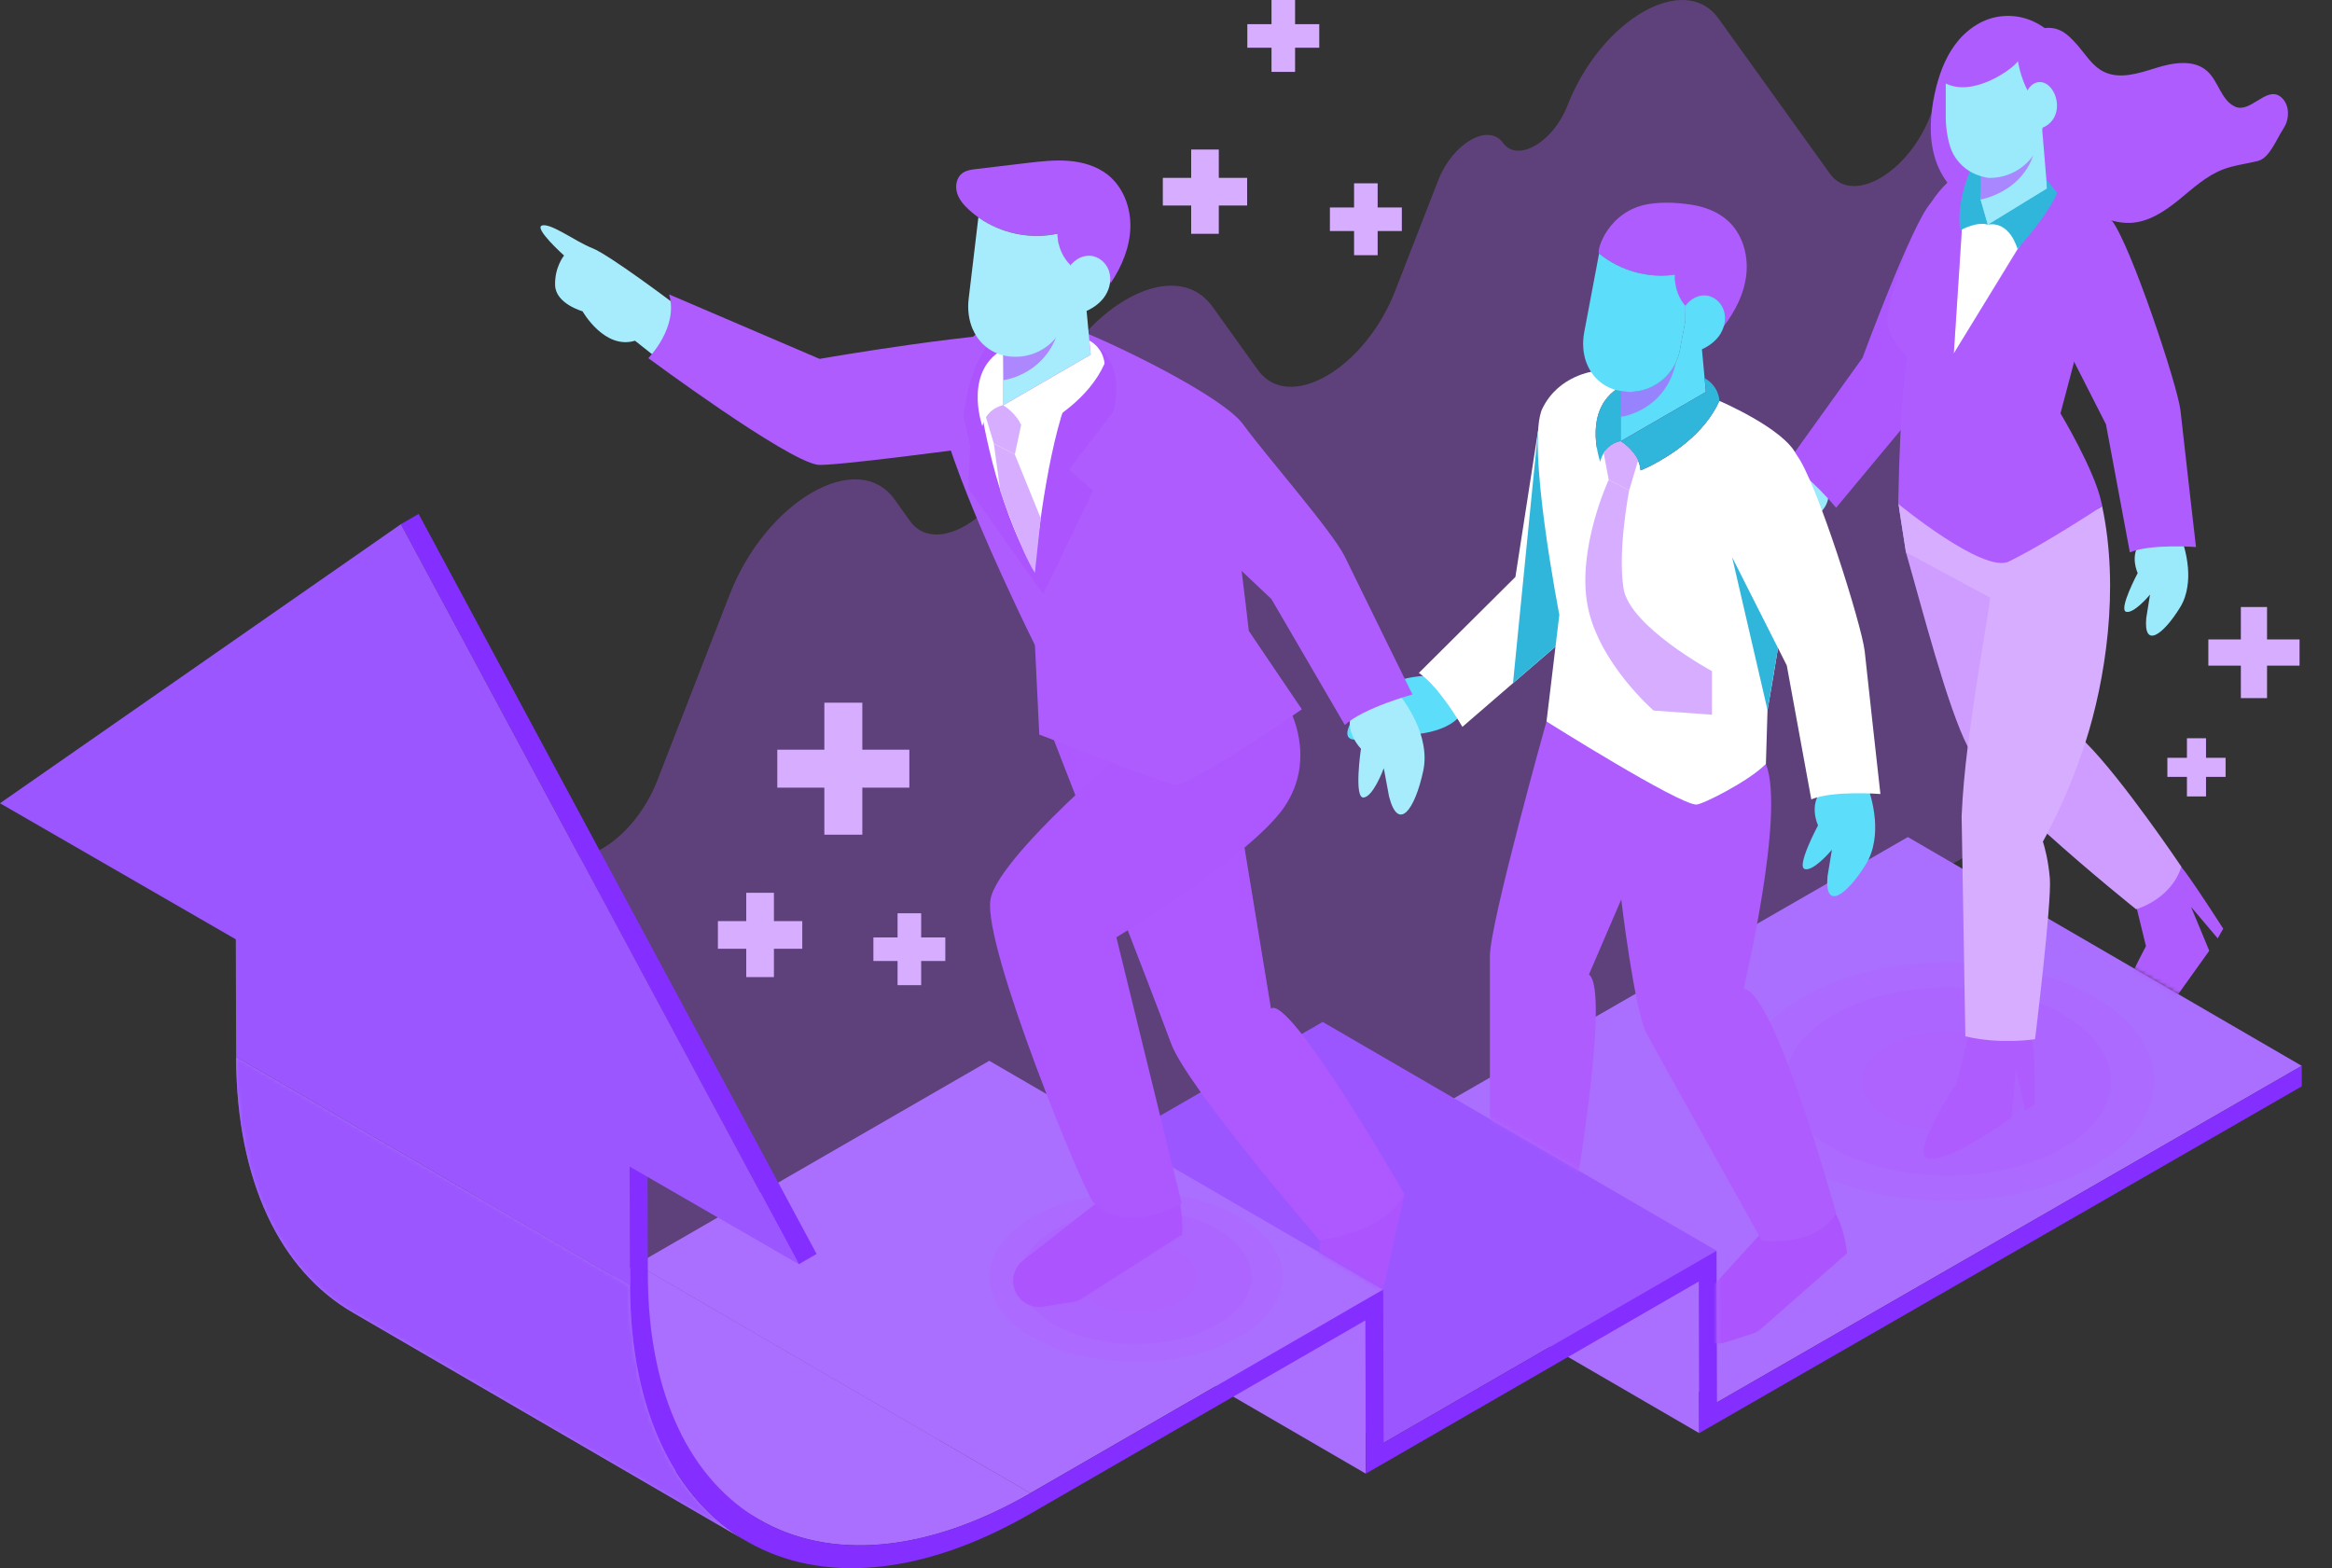 <svg width="571" height="384" viewBox="0 0 571 384" fill="none" xmlns="http://www.w3.org/2000/svg">
<rect x="0" y="0" width="571" height="384" fill="#333333" stroke="none"/>
<g style="mix-blend-mode:overlay" opacity="0.35">
<path d="M499.758 199.011L247.276 344.715C185.155 380.559 108.235 332.371 113.403 260.859C115.63 229.995 118.126 206.801 120.631 205.354C123.777 203.537 126.941 202.785 129.641 203.509C131.293 203.954 132.777 204.965 133.974 206.634C136.999 210.845 142.251 210.789 147.493 207.766C152.736 204.742 157.978 198.742 160.966 191.063L178.651 145.62C183.123 134.121 190.964 125.143 198.814 120.618C206.663 116.083 214.522 115.999 219.05 122.305L222.827 127.592C225.852 131.802 231.103 131.746 236.346 128.723C241.588 125.7 246.821 119.699 249.818 112.021L254.718 99.436C259.719 87.055 267.736 77.957 275.762 73.329C282.544 69.416 289.336 68.683 294.152 72.281C295.154 73.033 296.073 73.969 296.889 75.101L308.014 90.616C311.781 95.856 318.323 95.791 324.855 92.026C331.387 88.251 337.901 80.786 341.622 71.215L352.181 44.088C353.944 39.59 356.996 36.076 360.077 34.304C363.148 32.533 366.219 32.505 368.001 34.963C369.764 37.439 372.835 37.411 375.915 35.64C378.987 33.868 382.049 30.354 383.802 25.846C387.904 15.32 395.067 7.104 402.248 2.958C409.43 -1.178 416.621 -1.252 420.769 4.516L448.085 42.558C450.85 46.398 455.619 46.342 460.388 43.597C465.297 40.759 470.205 35.046 472.878 27.775C475.633 20.245 480.421 14.81 485.181 12.065C492.4 7.901 499.563 9.895 499.6 20.106L499.758 199.011Z" fill="#AF5CFF"/>
</g>
<path d="M189.497 225.544H196.438V232.314H189.497V239.251H182.724V232.314H175.783V225.544H182.724V218.607H189.497V225.544Z" fill="#D7ADFF"/>
<path d="M201.846 204.381V192.862H190.322V183.57H201.846V172.061H211.144V183.57H222.658V192.862H211.144V204.381H201.846Z" fill="#D7ADFF"/>
<path d="M231.464 229.541V235.309H225.554V241.226H219.773V235.309H213.854V229.541H219.773V223.624H225.554V229.541H231.464Z" fill="#D7ADFF"/>
<path d="M298.429 43.551H305.37V50.321H298.429V57.249H291.665V50.321H284.725V43.551H291.665V36.614H298.429V43.551Z" fill="#D7ADFF"/>
<path d="M343.244 50.803V56.572H337.324V62.489H331.553V56.572H325.633V50.803H331.553V44.887H337.324V50.803H343.244Z" fill="#D7ADFF"/>
<path d="M323.027 5.917V11.685H317.107V17.602H311.336V11.685H305.416V5.917H311.336V0H317.107V5.917H323.027Z" fill="#D7ADFF"/>
<path d="M540.156 185.555H544.943V190.229H540.156V195.014H535.479V190.229H530.691V185.555H535.479V180.77H540.156V185.555Z" fill="#D7ADFF"/>
<path d="M548.684 170.939V162.991H540.723V156.573H548.684V148.635H555.095V156.573H563.056V162.991H555.095V170.939H548.684Z" fill="#D7ADFF"/>
<path d="M420.417 343.38L323.965 287.364L467.144 204.965L563.596 260.989L420.417 343.38Z" fill="#AA6FFF"/>
<path d="M416.065 350.92L319.613 294.895L319.502 257.771L415.954 313.796L416.065 350.92Z" fill="#AA6FFF"/>
<path d="M338.784 353.303L242.332 297.279L323.864 250.231L420.315 306.256L338.784 353.303Z" fill="#9B56FF"/>
<path d="M334.431 360.842L237.979 304.818L237.877 267.286L334.329 323.31L334.431 360.842Z" fill="#AA6FFF"/>
<path d="M252.288 365.618L155.836 309.594L242.23 259.746L338.681 315.77L252.288 365.618Z" fill="#AA6FFF"/>
<path d="M185.899 372.065L89.447 316.04C106.427 325.908 129.939 324.544 155.836 309.595L252.288 365.619C226.391 380.569 202.879 381.932 185.899 372.065Z" fill="#AA6FFF"/>
<mask id="mask0_2178_6998" style="mask-type:luminance" maskUnits="userSpaceOnUse" x="89" y="309" width="164" height="70">
<path d="M185.899 372.065L89.447 316.04C106.427 325.908 129.939 324.544 155.836 309.595L252.288 365.619C226.391 380.569 202.879 381.932 185.899 372.065Z" fill="white"/>
</mask>
<g mask="url(#mask0_2178_6998)">
<path d="M185.899 372.064L89.447 316.04C89.614 316.142 89.791 316.235 89.958 316.337L186.409 372.361C186.242 372.268 186.066 372.166 185.899 372.064Z" fill="#AA6FFF"/>
<path d="M186.409 372.361L89.957 316.337C91.469 317.19 93.037 317.96 94.661 318.637L191.113 374.661C189.499 373.984 187.93 373.224 186.409 372.361Z" fill="#AA6FFF"/>
<path d="M191.114 374.661L94.662 318.637C96.267 319.304 97.91 319.889 99.608 320.38L196.059 376.405C194.371 375.913 192.719 375.329 191.114 374.661Z" fill="#AA6FFF"/>
<path d="M196.049 376.405L99.598 320.381C101.305 320.872 103.059 321.28 104.849 321.586L201.301 377.611C199.51 377.296 197.757 376.897 196.049 376.405Z" fill="#AA6FFF"/>
<path d="M201.301 377.61L104.85 321.586C106.687 321.901 108.57 322.124 110.5 322.244L206.952 378.269C205.022 378.148 203.139 377.926 201.301 377.61Z" fill="#AA6FFF"/>
<path d="M206.952 378.268L110.5 322.244C112.513 322.374 114.583 322.393 116.689 322.29L213.141 378.315C211.034 378.408 208.975 378.389 206.952 378.268Z" fill="#AA6FFF"/>
<path d="M213.141 378.324L116.689 322.3C118.963 322.198 121.282 321.966 123.648 321.604L220.1 377.629C217.734 377.991 215.414 378.222 213.141 378.324Z" fill="#AA6FFF"/>
<path d="M220.1 377.629L123.648 321.604C126.33 321.196 129.067 320.612 131.851 319.852L228.303 375.876C225.519 376.636 222.782 377.211 220.1 377.629Z" fill="#AA6FFF"/>
<path d="M228.303 375.876L131.852 319.852C135.433 318.878 139.089 317.626 142.819 316.068L239.271 372.093C235.541 373.641 231.876 374.903 228.303 375.876Z" fill="#AA6FFF"/>
<path d="M239.28 372.092L142.828 316.068C147.087 314.297 151.429 312.145 155.846 309.595L252.298 365.619C247.881 368.169 243.539 370.321 239.28 372.092Z" fill="#AA6FFF"/>
</g>
<path d="M182.8 377.387L86.348 321.363C68.793 311.171 57.899 289.516 57.807 258.772L154.258 314.797C154.342 345.54 165.244 367.195 182.8 377.387Z" fill="#AA6FFF"/>
<mask id="mask1_2178_6998" style="mask-type:luminance" maskUnits="userSpaceOnUse" x="57" y="258" width="126" height="120">
<path d="M182.8 377.387L86.348 321.363C68.793 311.171 57.899 289.516 57.807 258.772L154.258 314.797C154.342 345.54 165.244 367.195 182.8 377.387Z" fill="white"/>
</mask>
<g mask="url(#mask1_2178_6998)">
<path d="M182.8 377.387L86.348 321.363C68.793 311.171 57.899 289.516 57.807 258.772L154.258 314.797C154.342 345.54 165.244 367.195 182.8 377.387Z" fill="#9B56FF"/>
</g>
<path d="M158.545 282.458L158.628 312.274C158.795 371.396 200.809 395.323 252.287 365.628L338.681 315.77L338.783 353.302L420.305 306.255L420.407 343.379L563.586 260.979L563.605 265.997L416.055 350.91L415.953 313.786L334.431 360.833L334.329 323.301L252.306 370.635C198.424 401.731 154.443 376.673 154.267 314.787L154.184 284.971L158.554 282.449L158.545 282.458Z" fill="#842EFF"/>
<path d="M154.268 314.797L57.816 258.773L57.732 228.957L154.184 284.981L154.268 314.797Z" fill="#9B56FF"/>
<path d="M154.184 284.981L57.732 228.957L62.093 226.435L158.545 282.459L154.184 284.981Z" fill="#842EFF"/>
<path d="M98.158 128.352L102.501 125.839L199.945 307.035L195.603 309.557L98.158 128.352Z" fill="#842EFF"/>
<path d="M98.159 128.353L195.604 309.558L0 196.684L98.159 128.353Z" fill="#9B56FF"/>
<g style="mix-blend-mode:overlay" opacity="0.8">
<g opacity="0.35">
<path d="M441.479 244.139C421.724 255.536 421.613 274.029 441.247 285.436C460.88 296.834 492.808 296.834 512.572 285.436C532.326 274.038 532.428 255.546 512.794 244.148C493.161 232.75 461.233 232.75 441.479 244.148V244.139Z" fill="#AF5CFF"/>
</g>
<g opacity="0.35">
<path d="M448.939 248.479C433.333 257.484 433.249 272.091 448.754 281.105C464.259 290.11 489.497 290.11 505.103 281.105C520.71 272.1 520.793 257.493 505.28 248.488C489.775 239.483 464.537 239.483 448.939 248.488V248.479Z" fill="#AF5CFF"/>
</g>
<g opacity="0.35">
<path d="M455.871 252.504C444.115 259.292 444.05 270.291 455.732 277.07C467.413 283.859 486.416 283.859 498.172 277.07C509.928 270.291 509.984 259.283 498.311 252.504C486.629 245.715 467.627 245.715 455.871 252.504Z" fill="#AF5CFF"/>
</g>
<g opacity="0.35">
<path d="M462.281 256.232C454.088 260.962 454.042 268.631 462.189 273.352C470.335 278.072 483.576 278.081 491.769 273.352C499.962 268.622 499.999 260.962 491.862 256.232C483.724 251.502 470.474 251.502 462.291 256.232H462.281Z" fill="#AF5CFF"/>
</g>
</g>
<g style="mix-blend-mode:overlay" opacity="0.8">
<g opacity="0.35">
<path d="M252.908 298.012C238.869 306.108 238.795 319.249 252.741 327.345C266.687 335.442 289.373 335.442 303.412 327.345C317.441 319.249 317.515 306.117 303.569 298.012C289.624 289.915 266.937 289.915 252.908 298.012Z" fill="#AF5CFF"/>
</g>
<g opacity="0.35">
<path d="M258.207 301.1C247.119 307.499 247.063 317.877 258.077 324.276C269.091 330.675 287.017 330.675 298.105 324.276C309.193 317.877 309.249 307.499 298.235 301.1C287.221 294.701 269.295 294.701 258.207 301.1Z" fill="#AF5CFF"/>
</g>
<g opacity="0.35">
<path d="M263.133 303.957C254.782 308.779 254.736 316.588 263.031 321.41C271.326 326.233 284.827 326.233 293.178 321.41C301.528 316.588 301.575 308.779 293.27 303.957C284.975 299.134 271.475 299.134 263.124 303.957H263.133Z" fill="#AF5CFF"/>
</g>
<g opacity="0.35">
<path d="M267.688 306.599C261.87 309.956 261.833 315.4 267.623 318.766C273.404 322.124 282.812 322.124 288.63 318.766C294.448 315.409 294.476 309.965 288.695 306.599C282.914 303.242 273.506 303.242 267.688 306.599Z" fill="#AF5CFF"/>
</g>
</g>
<mask id="mask2_2178_6998" style="mask-type:luminance" maskUnits="userSpaceOnUse" x="409" y="0" width="162" height="303">
<path d="M570.999 243.981H534.098L515.531 233.279L500.435 248.924L531.732 279.324L490.766 302.899L409.318 243.981V0.241H570.999V243.981Z" fill="white"/>
</mask>
<g mask="url(#mask2_2178_6998)">
<path d="M440.578 114.024C440.578 114.024 437.86 115.304 435.104 117.715C433.963 118.717 432.821 119.895 431.866 121.286C430.863 122.705 430.065 124.328 429.676 126.136C427.968 133.945 429.1 139.63 433.851 133.704L437.164 128.946C437.164 128.946 437.164 128.974 437.164 129.011C437.117 129.679 436.811 135.123 438.453 136.041H438.463C440.216 136.996 443.009 127.249 443.009 127.249C443.009 127.249 447.482 125.608 447.732 121.295L440.587 114.043L440.578 114.024Z" fill="#9AEAFB"/>
<path d="M493.096 54.096C492.141 61.293 474.966 93.9 471.087 98.491C467.209 103.091 449.579 124.328 449.579 124.328C449.579 124.328 442.583 115.805 437.434 113.552L456.037 87.631C456.037 87.631 468.341 54.328 472.748 49.728C477.156 45.137 493.096 54.087 493.096 54.087V54.096Z" fill="#AD57FF"/>
<path d="M543.005 229.755L536.482 222.048L540.945 232.806L531.917 245.428L519.725 249.462C514.788 251.428 525.45 231.675 525.45 231.675L522.666 220.286L534.097 212.236C536.723 215.445 544.369 227.399 544.369 227.399L543.005 229.773V229.755Z" fill="#AF5CFF"/>
<path d="M534.097 212.227C531.583 220.277 523.028 222.624 523.028 222.624C523.028 222.624 511.949 213.776 501.27 204.14C494.125 197.695 487.166 190.906 483.826 186.177C483.185 185.259 482.508 184.127 481.821 182.81C476.895 173.388 470.548 148.635 466.697 135.262C466.697 135.262 464.814 123.345 464.879 123.354L490.191 124.662C490.274 124.662 490.358 124.662 490.441 124.662L505.927 178.192C507.124 178.609 508.757 179.907 510.641 181.772C519.576 190.628 534.107 212.218 534.107 212.218L534.097 212.227Z" fill="#D7ADFF"/>
<g style="mix-blend-mode:multiply" opacity="0.2">
<path d="M534.097 212.227C531.583 220.277 523.028 222.624 523.028 222.624C523.028 222.624 511.949 213.776 501.27 204.14C494.125 197.695 487.166 190.906 483.826 186.177C483.185 185.259 482.508 184.127 481.821 182.81C476.895 173.388 470.548 148.635 466.697 135.262C466.697 135.262 464.814 123.345 464.879 123.354L490.191 124.662C490.274 124.662 490.358 124.662 490.441 124.662L505.927 178.192C507.124 178.609 508.757 179.907 510.641 181.772C519.576 190.628 534.107 212.218 534.107 212.218L534.097 212.227Z" fill="#AF5CFF"/>
</g>
<path d="M498.198 270.44L495.841 271.933L493.605 261.862L492.519 273.714C492.519 273.714 477.813 284.342 472.412 283.767C467.012 283.201 479.056 265.293 479.056 265.293L481.979 253.673L497.595 254.563C498.439 258.709 498.198 270.44 498.198 270.44Z" fill="#AF5CFF"/>
<path d="M501.261 204.14C500.853 204.91 500.5 205.55 500.212 206.069C500.63 207.377 501.558 210.66 501.92 215.204C502.374 221.158 498.292 254.461 498.292 254.461C498.292 254.461 489.839 255.824 481.228 253.756L480.31 199.846C480.56 194.189 481.108 188.393 481.813 182.8C483.891 166.033 487.213 148.635 487.25 146.326L466.688 135.253C466.688 135.253 464.805 123.335 464.861 123.345C466.011 123.419 477.48 124.189 490.182 124.652C490.266 124.652 490.349 124.652 490.433 124.652C501.836 125.079 512.729 125.237 513.973 124.421C513.982 124.421 514.604 124.003 514.715 123.938C519.067 144.285 515.448 166.775 510.632 181.752C507.348 191.945 503.525 199.865 501.261 204.112V204.14Z" fill="#D7ADFF"/>
<path d="M559.141 31.439C557.499 33.869 555.745 38.673 552.906 39.396C550.067 40.129 547.107 40.426 544.36 41.465C540.204 43.041 536.873 46.185 533.421 48.995C529.969 51.796 526.007 54.42 521.563 54.578C515.847 54.791 510.772 50.915 505.112 50.062C498.477 49.06 491.611 52.269 485.125 50.562C479.762 49.143 475.689 44.451 473.945 39.192C472.219 33.934 472.562 28.193 473.75 22.777C474.678 18.595 476.134 14.449 478.667 10.99C481.201 7.54 484.931 4.814 489.152 4.109C493.124 3.46 497.058 4.294 500.658 6.872C504.212 6.483 506.281 8.375 508.396 10.74C510.53 13.114 512.191 16.082 515.04 17.528C518.965 19.522 523.669 17.964 527.863 16.647C532.057 15.33 537.16 14.468 540.436 17.408C543.201 19.893 543.841 24.502 547.209 26.088C550.948 27.85 554.808 21.21 558.223 23.556C560.635 25.216 560.774 28.991 559.132 31.421L559.141 31.439Z" fill="#AF5CFF"/>
<path d="M462.114 78.598C462.383 83.244 466.901 87.269 466.901 87.269C466.901 87.269 465.287 96.441 464.786 123.354V123.373C464.786 123.373 485.663 140.557 491.898 137.488C492.807 137.033 493.772 136.542 494.756 136.013C502.207 132.035 511.253 126.201 513.963 124.439C513.972 124.43 513.991 124.421 514 124.411C514.352 124.18 514.584 124.022 514.705 123.957C514.751 123.929 514.77 123.911 514.77 123.911H514.761C514.714 123.642 514.631 123.317 514.519 122.937L514.482 122.788C512.784 114.98 504.517 101.217 504.517 101.217L517.034 53.966C510.956 49.848 493.271 42.874 493.271 42.874C493.271 42.874 494.348 42.522 482.953 42.002C471.559 41.474 461.835 73.951 462.095 78.607L462.114 78.598Z" fill="#AF5CFF"/>
<path d="M501.243 46.11L502.764 46.815L478.398 86.536L480.82 49.171L501.243 46.11Z" fill="white"/>
<g style="mix-blend-mode:overlay" opacity="0.35">
<path d="M490.516 102.543L466.846 89.439C466.846 89.439 470.52 86.397 477.229 88.604C483.946 90.802 490.516 102.552 490.516 102.552V102.543Z" fill="#AF5CFF"/>
</g>
<g style="mix-blend-mode:overlay" opacity="0.35">
<path d="M504.703 47.66L502.18 68.925L491.63 72.18L493.096 81.121L478.398 86.537L493.968 60.931L503.655 47.196L504.703 47.66Z" fill="#AF5CFF"/>
</g>
<g style="mix-blend-mode:overlay" opacity="0.35">
<path d="M480.819 49.171L478.397 86.536L473.201 68.656L477.664 66.319L474.509 56.887L482.331 41.975L480.819 49.171Z" fill="#AF5CFF"/>
</g>
<path d="M499.656 27.164L501.243 46.102L486.712 55.005L484.949 48.856L484.996 42.503C485.32 42.531 487.037 43.004 487.371 43.004C494.126 43.004 499.647 35.965 499.647 29.214V27.173L499.656 27.164Z" fill="#9AEAFB"/>
<g style="mix-blend-mode:overlay" opacity="0.7">
<path d="M485.005 42.512C485.005 42.512 486.35 42.93 487.38 43.013C492.131 43.375 496.288 40.277 498.31 36.28H498.32C496.399 45.174 488.345 48.16 484.958 48.865C484.958 48.865 484.893 44.33 485.005 42.512Z" fill="#AF5CFF"/>
</g>
<path d="M501.047 43.94L503.654 47.196C502.671 50.312 497.493 57.109 493.977 60.93C493.977 60.93 492.186 54.058 486.721 55.004L501.251 46.101L501.056 43.94H501.047Z" fill="#31B6DB"/>
<path d="M485.005 42.513L484.003 42.132L482.333 41.975C482.333 41.975 478.863 49.82 480.022 56.377C480.022 56.377 484.021 54.133 486.722 55.014L484.959 48.865L485.005 42.513Z" fill="#31B6DB"/>
<path d="M534.339 132.489C534.339 132.489 535.406 135.29 535.721 138.944C535.851 140.456 535.851 142.097 535.573 143.757C535.313 145.473 534.757 147.189 533.782 148.765C529.588 155.572 524.828 158.874 525.524 151.316L526.443 145.593C526.443 145.593 526.424 145.621 526.406 145.64C525.97 146.159 522.416 150.286 520.597 149.804C518.667 149.266 523.427 140.317 523.427 140.317C523.427 140.317 521.349 136.032 524.16 132.758L534.339 132.489Z" fill="#9AEAFB"/>
<path d="M517.053 53.957C521.59 59.623 533.272 94.577 533.903 100.55C534.543 106.531 537.698 133.945 537.698 133.945C537.698 133.945 526.693 133.102 521.507 135.253L515.652 103.898L502.764 78.57L517.053 53.957Z" fill="#AF5CFF"/>
<path d="M476.422 20.44V28.843C476.422 31.597 477.099 35.761 478.343 37.866C479.558 39.99 481.367 41.65 483.604 42.615C483.975 42.782 485.951 43.561 487.213 43.561C492.298 43.561 496.742 40.621 498.895 36.355H498.913C499.461 35.26 499.878 32.506 500.11 31.273C501.131 30.892 502.012 30.187 502.643 29.288C504.258 26.951 503.877 23.408 501.985 21.322C501.075 20.329 499.804 19.8 498.487 20.264C497.559 20.598 496.891 21.303 496.445 22.138C494.654 18.725 494.098 14.987 494.098 14.987C492.613 17.12 483.084 23.779 476.431 20.44H476.422Z" fill="#9AEAFB"/>
</g>
<mask id="mask3_2178_6998" style="mask-type:luminance" maskUnits="userSpaceOnUse" x="323" y="41" width="156" height="294">
<path d="M420.315 306.256V334.931H478.204V41.511H323.965V250.232L420.315 306.256Z" fill="white"/>
</mask>
<g mask="url(#mask3_2178_6998)">
<path d="M353.323 165.541C353.323 165.541 349.955 165.142 345.863 165.81C344.174 166.088 342.365 166.543 340.62 167.294C338.811 168.054 337.076 169.139 335.619 170.632C329.31 177.106 326.999 183.236 335.1 180.389L341.121 177.801C341.121 177.801 341.094 177.829 341.084 177.857C340.639 178.478 337.085 183.514 338.115 185.369C339.229 187.344 347.737 179.656 347.737 179.656C347.737 179.656 354.872 178.97 357.702 174.982L353.323 165.532V165.541Z" fill="#5CDDF9"/>
<path d="M395.8 111.232C393.573 118.485 389.472 150.971 384.685 155.043C379.897 159.114 358.073 177.977 358.073 177.977C358.073 177.977 352.33 167.989 347.412 164.78L371.054 141.271L376.603 105.464L395.81 111.232H395.8Z" fill="white"/>
<path d="M384.694 155.043L370.461 167.276L376.603 105.455L384.694 155.043Z" fill="#31B6DB"/>
<path d="M452.253 306.877L431.264 325.323C430.634 325.88 429.882 326.306 429.075 326.566L422.44 328.699C418.673 329.914 414.98 327.354 414.433 323.775C414.331 323.088 414.34 322.356 414.489 321.604C414.721 320.464 415.259 319.425 416.057 318.59L431.552 301.582C435.7 301.888 444.459 303.233 449.293 296.917C451.668 300.738 452.262 306.877 452.262 306.877H452.253Z" fill="#AC55FF"/>
<path d="M386.503 302.426L362.954 317.468C362.248 317.923 361.441 318.229 360.597 318.359L353.712 319.462C349.806 320.093 346.549 317.005 346.549 313.379C346.549 312.683 346.669 311.96 346.929 311.246C347.328 310.161 348.015 309.205 348.933 308.5L365.848 295.285C369.903 296.222 379.34 297.641 385.083 292.132C386.846 296.268 386.503 302.426 386.503 302.426Z" fill="#AC55FF"/>
<path d="M378.664 176.661C378.664 176.661 364.811 226.11 364.811 234.067V296.064C364.811 296.064 371.899 301.146 384.732 298.012C384.732 298.012 394.586 242.729 389.065 238.612L396.97 220.221C396.97 220.221 400.218 247.598 403.196 253.116C406.175 258.634 431.394 303.752 431.394 303.752C431.394 303.752 444.598 305.486 449.58 297.047C449.58 297.047 434.577 242.739 426.922 242.089C426.922 242.089 437.212 199.151 432.396 187.085L378.682 176.689L378.664 176.661Z" fill="#AF5CFF"/>
<path d="M422.004 79.951C422.004 79.877 421.995 79.812 421.985 79.738C421.679 77.744 420.176 75.917 418.218 75.444C417.058 75.166 415.815 75.352 414.748 75.852C414.108 76.158 413.514 76.557 412.976 77.03V77.011C410.962 73.96 409.867 70.881 410.155 67.246C403.595 68.238 396.664 66.272 391.542 62.09C390.809 61.487 393.75 51.443 403.892 49.931C407.223 49.431 410.628 49.607 413.968 50.098C417.29 50.59 420.593 51.795 423.089 54.068C426.606 57.258 428.081 62.312 427.608 67.051C427.144 71.772 424.917 76.195 422.004 79.961V79.951Z" fill="#AF5CFF"/>
<path d="M432.786 173.869L432.387 187.057C428.155 191.341 416.817 197.008 415.369 197.008C410.999 197.008 378.672 176.661 378.672 176.661L381.809 150.536C381.809 150.536 373.578 108.348 377.67 100.011C381.651 91.859 390.289 90.894 390.688 90.857C391.857 92.879 393.574 94.465 395.708 95.383C395.337 95.652 394.984 95.921 394.669 96.209C394.548 96.311 394.446 96.403 394.353 96.505C391.263 99.473 390.595 103.516 390.716 106.892C390.846 110.361 391.811 113.078 391.811 113.078C392.015 112.243 392.321 111.548 392.674 110.973C394.214 108.469 396.803 108.089 396.803 108.089C396.803 108.089 399.753 109.841 401.08 112.781C401.414 113.514 401.637 114.311 401.693 115.183C401.693 115.183 402.741 114.775 404.384 113.94C408.763 111.705 417.299 106.475 420.992 98.156C420.992 98.156 436.961 104.972 439.912 111.455C442.862 117.919 432.776 173.897 432.776 173.897L432.786 173.869Z" fill="white"/>
<path d="M421.307 81.676C420.259 83.401 418.57 84.69 416.724 85.525L417.382 92.601L417.698 95.977L396.793 108.07V95.745C401.534 96.589 406.155 94.632 408.911 91.052C410.089 89.54 410.924 87.741 411.305 85.747L412.669 78.532V74.887C412.669 74.887 412.669 74.869 412.669 74.86C413.114 74.303 413.615 73.793 414.2 73.376C415.146 72.689 416.343 72.281 417.531 72.337C419.544 72.43 421.354 73.951 422.022 75.852C422.049 75.926 422.077 75.991 422.087 76.065C422.69 77.92 422.309 80.016 421.289 81.676H421.307Z" fill="#5CDDF9"/>
<path d="M421.002 98.138C417.3 106.457 408.763 111.687 404.393 113.923C402.751 114.757 401.702 115.165 401.702 115.165C401.637 114.293 401.424 113.496 401.09 112.763C399.763 109.823 396.812 108.071 396.812 108.071L417.717 95.977L417.402 92.602C420.965 94.633 421.011 98.138 421.011 98.138H421.002Z" fill="#31B6DB"/>
<path d="M396.803 95.783V108.071C396.803 108.071 394.214 108.451 392.674 110.955C392.312 111.53 392.015 112.235 391.811 113.06C391.811 113.06 390.846 110.343 390.716 106.874C390.596 103.508 391.264 99.455 394.354 96.487C394.456 96.385 394.567 96.293 394.669 96.191C394.985 95.903 395.337 95.634 395.708 95.365C396.07 95.523 396.413 95.662 396.803 95.773V95.783Z" fill="#31B6DB"/>
<path d="M401.08 112.772L398.909 120.062L393.899 117.474L392.674 110.964C394.214 108.451 396.803 108.07 396.803 108.07C396.803 108.07 399.753 109.823 401.08 112.763V112.772Z" fill="#D7ADFF"/>
<g style="mix-blend-mode:overlay" opacity="0.7">
<path d="M410.377 88.669C407.77 100.772 396.867 102.061 396.867 102.061L396.793 95.791C396.793 95.791 399.113 96.107 400.291 95.893C405.394 94.948 408.308 92.74 410.368 88.678L410.377 88.669Z" fill="#AF5CFF"/>
</g>
<path d="M412.679 74.897V78.541L411.315 85.757C410.934 87.76 410.099 89.559 408.921 91.061C406.165 94.641 401.544 96.607 396.812 95.754C396.775 95.754 396.738 95.754 396.692 95.736C395.504 95.513 394.446 95.133 393.481 94.632C393.129 94.456 392.804 94.252 392.488 94.029C390.568 92.731 389.167 90.857 388.396 88.659H388.378C387.599 86.452 387.413 83.92 387.905 81.333L391.542 62.08C396.664 66.272 403.586 68.229 410.155 67.236C409.886 70.696 411.389 73.478 412.679 74.888V74.897Z" fill="#5CDDF9"/>
<path d="M393.898 117.474C393.898 117.474 386.067 134.315 388.73 148.31C391.402 162.304 404.894 173.99 404.894 173.99L419.183 175V164.335C419.183 164.335 399.048 153.429 397.536 144.127C396.023 134.825 398.909 120.061 398.909 120.061L393.898 117.474Z" fill="#D7ADFF"/>
<path d="M457.522 193.289C457.522 193.289 458.719 196.461 459.063 200.588C459.202 202.294 459.193 204.158 458.877 206.032C458.571 207.97 457.94 209.908 456.836 211.689C452.067 219.368 446.666 223.086 447.483 214.536L448.55 208.072C448.55 208.072 448.531 208.1 448.504 208.127C448.012 208.712 443.966 213.367 441.925 212.811H441.916C439.735 212.199 445.154 202.099 445.154 202.099C445.154 202.099 442.825 197.249 446.017 193.549L457.532 193.289H457.522Z" fill="#5CDDF9"/>
<path d="M439.911 111.428C444.625 117.363 455.936 153.263 456.585 159.514C457.235 165.764 460.427 194.421 460.427 194.421C460.427 194.421 448.93 193.503 443.502 195.729L437.499 162.936L424.119 136.421C424.119 136.421 428.777 97.406 439.911 111.419V111.428Z" fill="white"/>
<g style="mix-blend-mode:multiply" opacity="0.4">
<path d="M396.96 220.221L392.674 193.289L380.611 185.703L396.96 220.221Z" fill="#AF5CFF"/>
</g>
<path d="M435.356 158.697L424.119 136.439L432.785 173.869L435.356 158.697Z" fill="#31B6DB"/>
</g>
<mask id="mask4_2178_6998" style="mask-type:luminance" maskUnits="userSpaceOnUse" x="118" y="34" width="247" height="294">
<path d="M308.451 298.253L338.115 315.484H364.476V34.342H118.322V327.206H309.704L308.451 298.253Z" fill="white"/>
</mask>
<g mask="url(#mask4_2178_6998)">
<path d="M289.477 302.287L265.064 317.886C264.331 318.359 263.496 318.674 262.624 318.813L255.489 319.954C251.434 320.613 248.057 317.404 248.057 313.648C248.057 312.925 248.177 312.183 248.456 311.431C248.873 310.3 249.588 309.317 250.534 308.584L268.071 294.877C272.274 295.851 282.063 297.316 288.02 291.604C289.848 295.897 289.486 302.278 289.486 302.278L289.477 302.287Z" fill="#AC55FF"/>
<path d="M164.771 74.156C164.771 74.156 149.174 62.387 145.054 60.773C140.925 59.16 134.996 54.624 132.76 55.2C130.524 55.775 138.114 62.572 138.114 62.572C138.114 62.572 135.766 65.382 135.924 69.889C136.091 74.397 142.642 76.224 142.642 76.224C142.642 76.224 147.995 85.702 155.483 83.43L160.902 87.714C160.902 87.714 167.518 80.703 164.762 74.146L164.771 74.156Z" fill="#A6ECFC"/>
<path d="M257.002 81.39C241.831 80.685 200.68 87.872 200.68 87.872L163.835 72.088C166.21 80.147 158.75 87.696 158.75 87.696C158.75 87.696 192.274 112.541 200.142 113.793C203.288 114.294 236.951 109.787 236.951 109.787L257.011 81.39H257.002Z" fill="#AF5CFF"/>
<path d="M342.495 169.956C342.495 169.956 344.861 172.72 346.698 176.754C347.459 178.423 348.127 180.297 348.489 182.3C348.888 184.359 348.953 186.547 348.489 188.736C346.475 198.195 342.393 203.908 340.11 195.005L338.83 188.105C338.83 188.105 338.83 188.142 338.802 188.17C338.514 188.931 336.139 195.089 333.875 195.283H333.866C331.453 195.46 333.235 183.32 333.235 183.32C333.235 183.32 329.124 179.286 330.989 174.398L342.486 169.956H342.495Z" fill="#A6ECFC"/>
<path d="M256.639 177.515C256.639 177.515 282.832 244.705 286.729 255.416C290.626 266.128 323.102 303.669 323.102 303.669C323.102 303.669 339.126 302.046 343.886 292.42C343.886 292.42 315.846 243.518 311.197 246.977L300.267 180.547L256.648 177.515H256.639Z" fill="#AD57FF"/>
<path d="M343.868 292.438L337.596 320.65C337.41 321.513 337.039 322.319 336.519 323.033L332.27 328.885C330.971 330.666 329.041 331.528 327.111 331.528C324.735 331.528 322.397 330.249 321.274 327.791C320.764 326.706 320.588 325.51 320.736 324.332L323.325 303.66C323.427 303.641 323.557 303.632 323.733 303.604C326.062 303.289 334.562 301.824 340.138 297.103C341.669 295.814 342.977 294.265 343.887 292.448L343.868 292.438Z" fill="#AC55FF"/>
<g style="mix-blend-mode:multiply" opacity="0.4">
<path d="M343.887 292.42C343.887 292.42 343.887 292.438 343.869 292.448C342.969 294.265 341.661 295.814 340.12 297.103C334.535 301.824 326.045 303.28 323.716 303.604C323.549 303.632 323.409 303.641 323.307 303.66C323.168 303.678 323.094 303.688 323.094 303.688C323.094 303.688 290.619 266.146 286.722 255.435C282.825 244.723 256.631 177.533 256.631 177.533L300.25 180.557L311.18 246.986C315.727 243.611 342.616 290.24 343.832 292.355C343.832 292.383 343.86 292.41 343.86 292.42H343.887Z" fill="#AF5CFF"/>
</g>
<path d="M315.521 173.192C315.521 173.192 322.666 185.638 314.435 197.648C306.205 209.658 273.349 229.504 273.349 229.504L289.318 294.589C289.318 294.589 275.845 303.029 267.671 294.32C265.37 291.872 240.735 232.055 242.507 220.369C244.289 208.684 286.284 174.5 286.284 174.5L315.512 173.202L315.521 173.192Z" fill="#AD57FF"/>
<path d="M239.381 81.594C239.381 81.594 253.178 76.354 264.433 80.926C275.688 85.498 299.776 97.424 304.489 104.037C309.194 110.649 326.359 130.236 329.282 136.292C332.205 142.348 345.844 170.049 345.844 170.049C345.844 170.049 333.94 173.295 329.282 177.515L311.309 146.679L288.196 124.838L239.381 81.585V81.594Z" fill="#AF5CFF"/>
<path d="M318.769 173.684C318.769 173.684 290.432 193.364 287.212 192.121C286.498 191.843 278.75 189.237 278.75 189.237L276.495 188.374L266.688 184.581H266.669C266.669 184.581 266.632 184.581 266.595 184.563L258.337 181.363V181.345L254.477 179.87L253.41 157.974C253.41 157.974 244.038 139.148 237.089 121.778C232.125 109.397 228.395 97.767 230.139 94.206C234.222 85.859 238.944 81.63 239.371 81.584C240.559 83.652 242.322 85.275 244.512 86.212L270.418 89.04C270.418 89.04 295.099 99.362 298.124 105.993C301.149 112.624 305.76 154.459 305.76 154.459L318.75 173.666L318.769 173.684Z" fill="#AF5CFF"/>
<path d="M255.443 145.566L267.682 120.109L261.799 114.999L272.59 100.819C272.59 100.819 276.088 89.671 268.164 84.431L242.518 83.875C242.518 83.875 237.387 88.428 235.902 101.95L237.508 109.063L237.062 119.645L255.443 145.575V145.566Z" fill="#AC55FF"/>
<path d="M240.076 99.232C240.076 99.232 243.435 122.992 253.28 139.547C253.28 139.547 255.664 113.83 260.749 99.232H240.076Z" fill="white"/>
<path d="M271.93 69.361C271.93 69.287 271.912 69.222 271.893 69.138C271.439 67.126 269.778 65.364 267.736 65.021C266.53 64.817 265.278 65.095 264.22 65.679C263.58 66.032 263.014 66.486 262.494 67.005V66.987C260.221 64.01 258.885 60.931 258.931 57.193C252.287 58.668 245.078 57.138 239.548 53.224C238.75 52.658 238.008 52.056 237.284 51.397C235.994 50.219 234.806 48.856 234.324 47.178C233.841 45.517 234.203 43.496 235.586 42.448C236.56 41.706 237.831 41.53 239.038 41.391C243.139 40.908 247.24 40.417 251.332 39.925C254.756 39.526 258.198 39.118 261.64 39.387C265.073 39.656 268.534 40.658 271.244 42.8C275.057 45.824 276.922 50.887 276.774 55.756C276.625 60.615 274.668 65.29 271.949 69.342L271.93 69.361Z" fill="#AF5CFF"/>
<path d="M270.762 72.189C269.686 73.961 267.96 75.278 266.058 76.131L266.735 83.383L267.06 86.842L245.645 99.232V86.61C250.507 87.482 255.239 85.47 258.059 81.797C259.266 80.248 260.119 78.403 260.509 76.353L261.91 68.962V65.234C261.91 65.234 261.91 65.215 261.91 65.206C262.365 64.631 262.884 64.112 263.478 63.685C264.452 62.98 265.677 62.563 266.893 62.628C268.953 62.72 270.808 64.278 271.495 66.226C271.523 66.309 271.551 66.365 271.56 66.439C272.172 68.341 271.792 70.483 270.743 72.189H270.762Z" fill="#A6ECFC"/>
<path d="M270.447 89.049C266.652 97.572 257.911 102.932 253.43 105.223C251.75 106.076 250.665 106.503 250.665 106.503C250.6 105.613 250.377 104.797 250.034 104.045C248.679 101.031 245.654 99.241 245.654 99.241L267.069 86.851L266.745 83.383C270.391 85.469 270.447 89.058 270.447 89.058V89.049Z" fill="white"/>
<path d="M245.645 86.638V99.232C245.645 99.232 242.991 99.622 241.414 102.191C241.052 102.784 240.736 103.498 240.532 104.351C240.532 104.351 239.539 101.56 239.4 98.008C239.261 94.104 240.152 89.29 244.522 86.221C244.884 86.388 245.255 86.517 245.635 86.638H245.645Z" fill="white"/>
<g style="mix-blend-mode:overlay" opacity="0.7">
<path d="M259.563 79.349C256.891 91.757 245.729 93.074 245.729 93.074L245.654 86.647C245.654 86.647 248.03 86.972 249.236 86.749C254.469 85.785 257.457 83.522 259.563 79.358V79.349Z" fill="#AF5CFF"/>
</g>
<path d="M262.049 64.844L262.299 68.573L261.408 76.047C261.158 78.116 260.434 80.017 259.339 81.64C256.769 85.498 252.185 87.826 247.286 87.288C247.249 87.288 247.203 87.288 247.166 87.288C245.941 87.139 244.827 86.833 243.807 86.379C243.435 86.221 243.083 86.036 242.749 85.832C240.689 84.635 239.139 82.817 238.193 80.629H238.174C237.228 78.422 236.857 75.853 237.182 73.172L239.557 53.233C245.087 57.156 252.306 58.677 258.949 57.212C258.912 60.764 260.647 63.5 262.067 64.854L262.049 64.844Z" fill="#A6ECFC"/>
<path d="M254.821 126.869L253.393 140.261C250.034 135.142 244.949 120.322 244.949 120.322L243.344 108.618L248.484 111.271L254.821 126.869Z" fill="#D7ADFF"/>
<path d="M250.034 104.037L248.484 111.261L243.344 108.609L241.414 102.182C243.001 99.604 245.645 99.224 245.645 99.224C245.645 99.224 248.67 101.023 250.025 104.028L250.034 104.037Z" fill="#D7ADFF"/>
<g style="mix-blend-mode:multiply" opacity="0.2">
<path d="M304.026 139.806L282.035 119.385L305.779 154.468L304.026 139.806Z" fill="#AF5CFF"/>
</g>
</g>
</svg>
